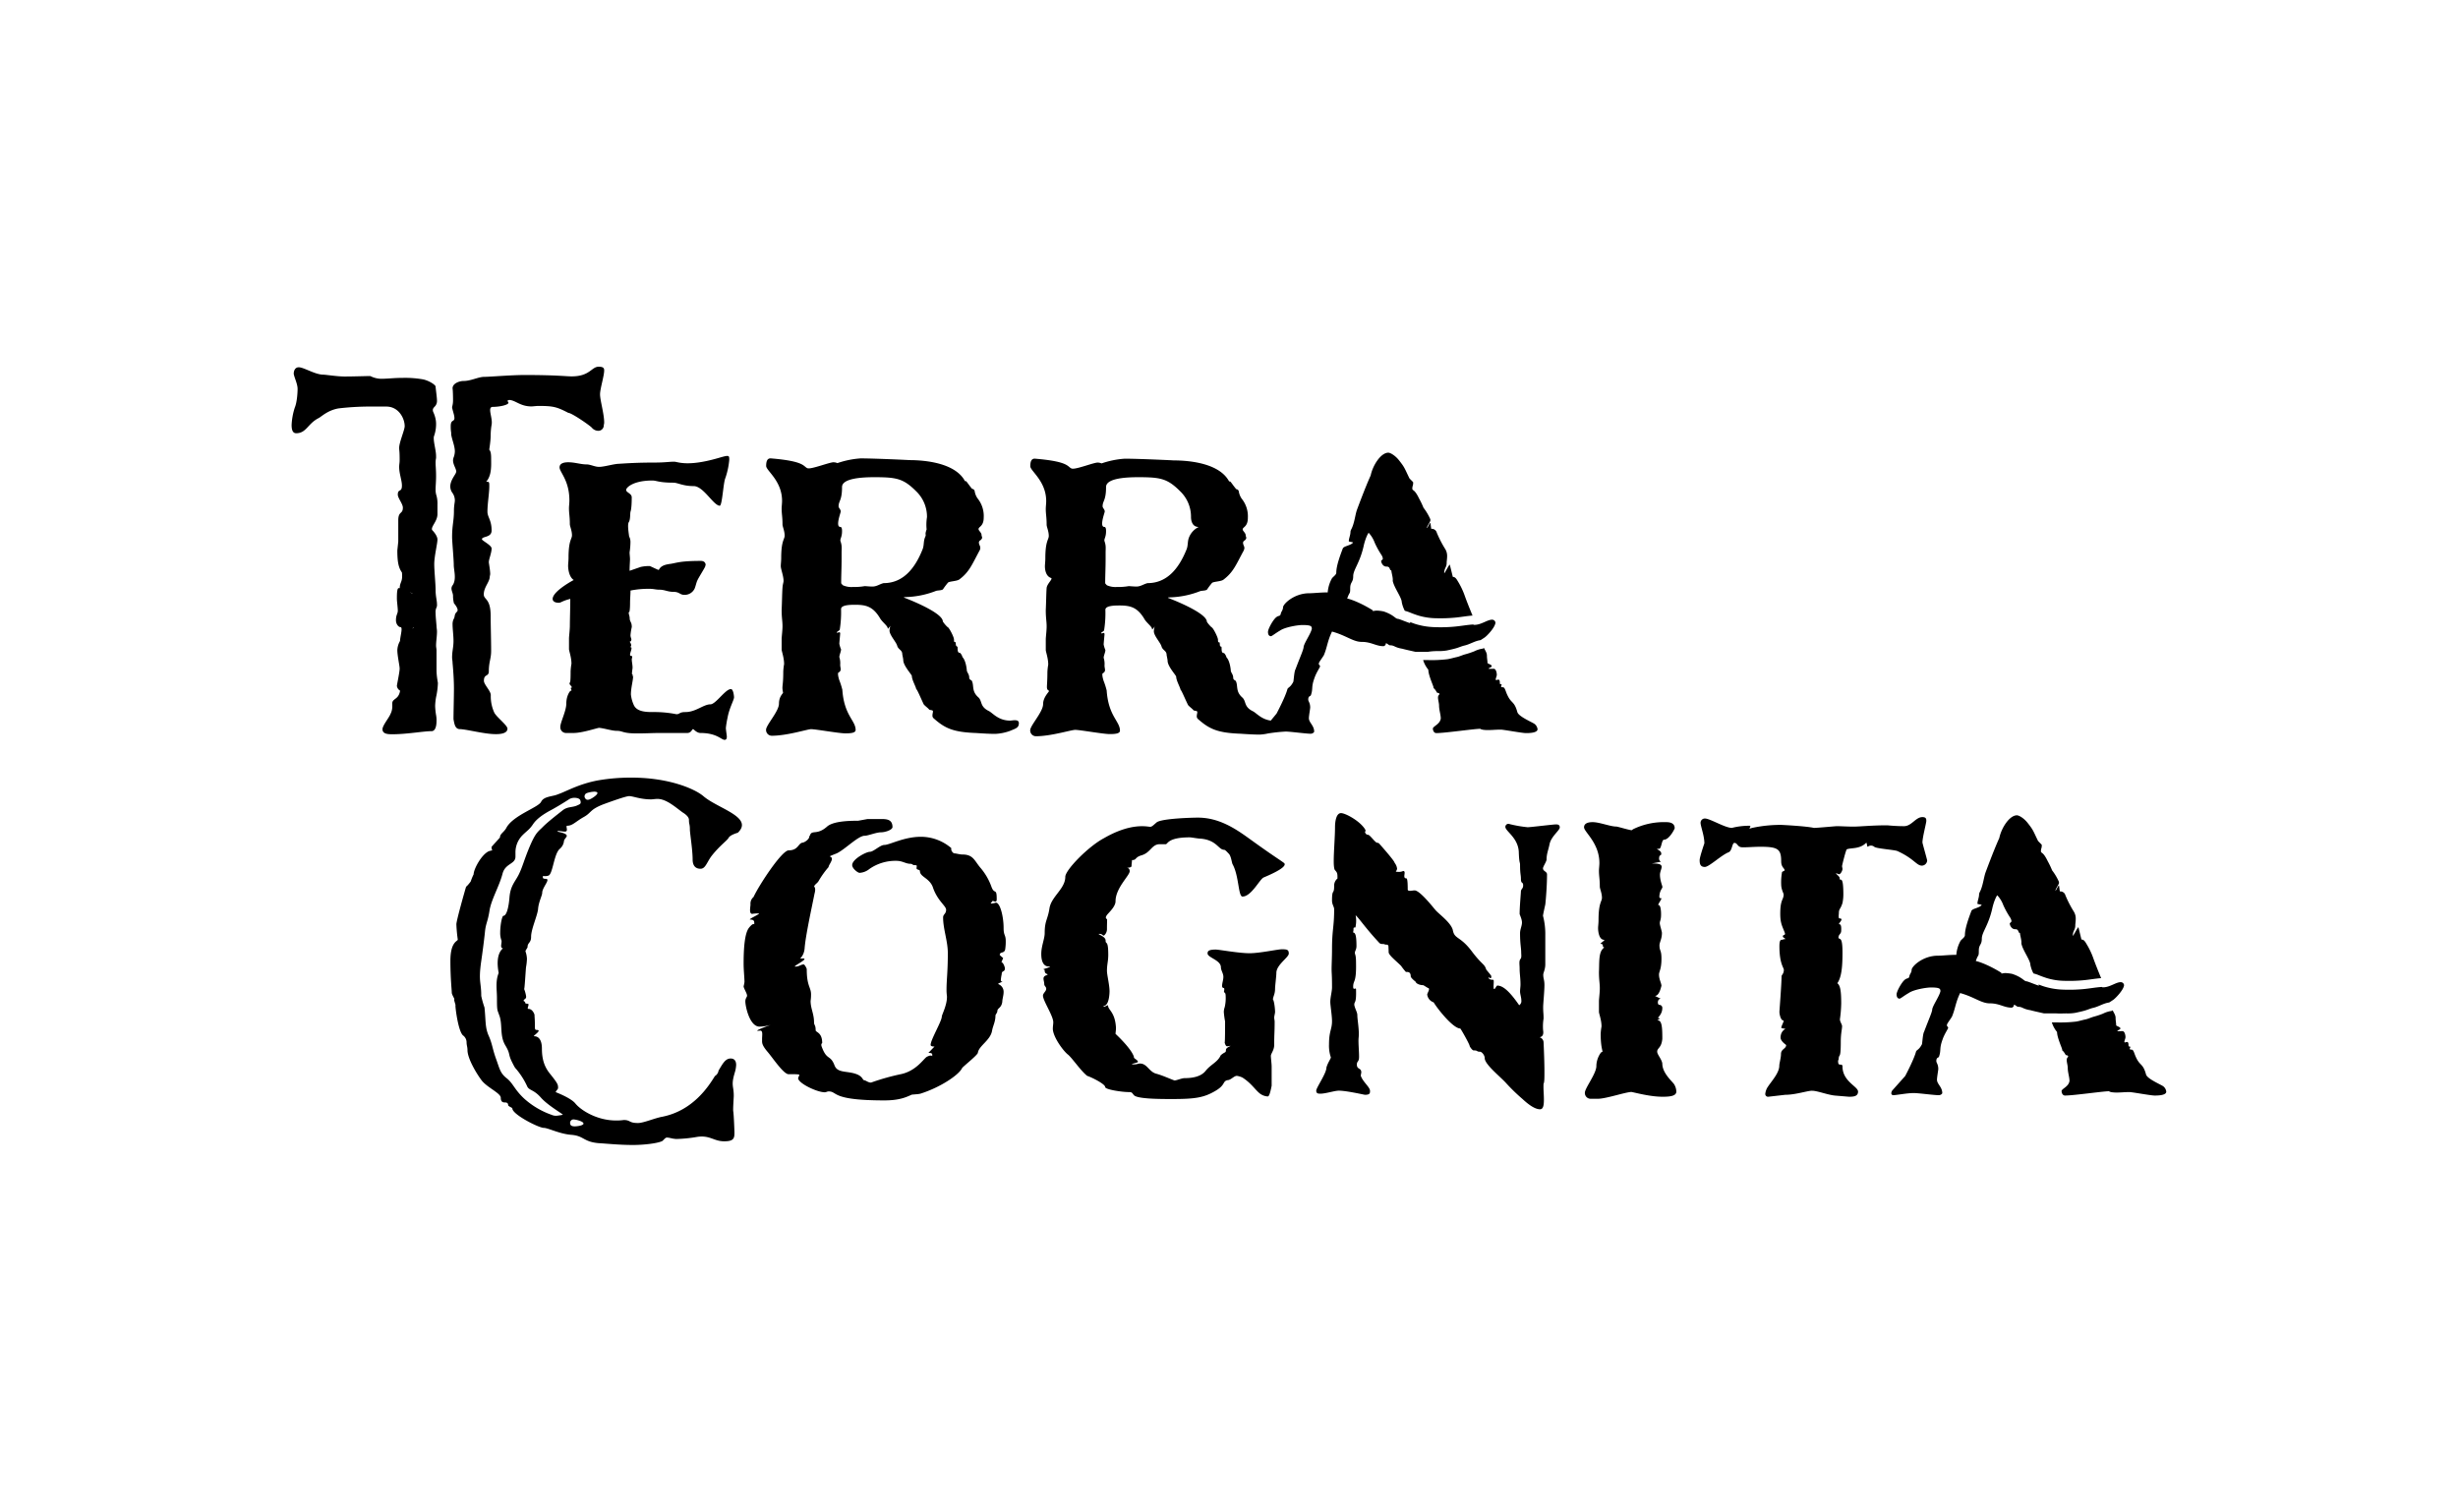 <svg id="Camada_1" data-name="Camada 1" xmlns="http://www.w3.org/2000/svg" viewBox="0 0 1000 615.24"><path d="M159.73,298.75c-1.68,0-4.12,0-4.12-2.05,0-1.5,2.68-4.68,3.24-6.17a6.83,6.83,0,0,0,.75-3.37v-.75a1.76,1.76,0,0,1,.74-1.68c.75-.75,2.57-1.24,2.57-5.54a29.38,29.38,0,0,1,4.35.86c-.93,0-2,1.31-3.18,1.31a2.63,2.63,0,0,1-2.61-2.24c0-.56,1.12-5.61,1.12-7.11,0-1.12-.94-5.24-.94-7.48a8.15,8.15,0,0,1,2.81-5.8c2.8-3,3.82-3,3.82-3.52,0-.37-4.28,6.27-5.21,6.27-1.12,0,1.2-6.3-.11-6.3-.75,0-1.87-1.13-1.87-2.81,0-2.24.75-2.62.75-3.93,0-1.12-.37-3.74-.37-4.86,0-1.5,0-4.3.74-4.3,1.5,0,5.43,2.24,5.61,2.24.38-.18-5.19-1.82-5.19-2.2,0-2.61,1.32-2.41.89-6.4-1.49-2.06-1.87-4.68-1.87-9l.38-3.55v-8.61c0-3.92,1.87-2.43,1.87-5.23,0-1.5-2.06-3.93-2.06-5.24,0-2.62,1.68-.75,1.68-3.74,0-2.06-1.12-4.86-1.12-7.48,0-1.31.19-1.5.19-3,0-3.92-.19-3.55-.19-4.86,0-2.24,2.24-7.29,2.24-8.79,0-3.18-2.42-8-7.47-8h-5.61a110.53,110.53,0,0,0-13.84.75c-4.31.75-6.74,3.18-8.05,3.92-4.49,2.25-5,6.18-9.16,6.18-1.5,0-1.87-1.5-1.87-3.37a26.62,26.62,0,0,1,1.31-7.11c.93-2.24,1.12-6.25,1.12-7.56,0-2.06-1.38-4.68-1.57-6.17,0-.94.38-2.62,2.06-2.62,2.06,0,6.62,3,10,3,.94,0,5.61.75,8.61.75,3.92,0,9-.19,10.47-.19a10.18,10.18,0,0,0,4.3,1.12c2.81,0,5.24-.37,9-.37a41.82,41.82,0,0,1,7.86.56c2.43.38,5.42,2.25,5.42,3,0,.57.56,4.39.56,5.7a3.26,3.26,0,0,1-.75,2.24c-.75.75-.93,1.12-.93,1.5a2.07,2.07,0,0,0,.18.93,12.5,12.5,0,0,1,.75,2.06,10.25,10.25,0,0,1,.38,3.18,14.88,14.88,0,0,1-.75,4.3,2.35,2.35,0,0,0-.19,1.12c0,2.06.94,5,.94,7.3v.75a8.18,8.18,0,0,0-.19,2.05c0,1.31.19,2.62.19,5.24,0,2.43-.19,3.93-.19,5.24a7.81,7.81,0,0,0,.37,2.8,12,12,0,0,1,.38,3.56v3.93c0,2.61-2.25,4.67-2.25,6a.68.68,0,0,0,.19.56c.75.75,2.06,2.43,2.06,3.74,0,1.69-1.3,6.83-1.3,10,0,2.81.55,7.95.55,10.75,0,2.25.56,4.12.56,5.61a2.71,2.71,0,0,1-.19,1.31,4.1,4.1,0,0,0-.37,2.25c0,1.31.19,3,.37,5.23,0,.75.19,1.5.19,2.25,0,2.06-.37,3.93-.37,5.8,0,.56.18,1.31.18,1.87v7.85a25.75,25.75,0,0,0,.38,4.3c0,.38.18.75.18,1.31a31.35,31.35,0,0,1-.74,5.62,25,25,0,0,0-.38,3.55,27.72,27.72,0,0,0,.38,3.74,11.06,11.06,0,0,1,.18,2.43c0,2.25-.56,4.12-2.05,4.12C172.69,297.45,165.53,298.75,159.73,298.75Zm24.77-6.17c0-2.62.18-9.35.18-12.34s-.18-6.36-.56-10.48c0-.74-.19-1.68-.19-2.24,0-2.62.57-4.11.57-6.73,0-2.25-.38-4.87-.38-6.74a4.9,4.9,0,0,1,.38-2.05c.74-1.13.18-1.87,1.3-3a1,1,0,0,0,.38-.74c0-1.13-1.5-2.81-1.5-2.81a12.19,12.19,0,0,1-.37-3c0-1.5-1.29-2.81-.17-4.31,1.69-2.43.47-6.16.47-8.22,0-2.43-.68-9.54-.68-11.41,0-4.87.75-6.55.75-10.66,0-2.25.37-3.37.37-4.31a5.38,5.38,0,0,0-1.12-3.18,4.5,4.5,0,0,1-.74-2.43c0-2.24,1.68-4.3,2.24-5.42,0-.19.19-.38.19-.56,0-1.31-1.31-2.81-1.31-4.68a4.53,4.53,0,0,1,.37-1.49,7.84,7.84,0,0,0,.37-2.06c0-2.25-1.12-4.68-1.49-6.92v-.75a14,14,0,0,1-.19-2.62c0-1.12.19-1.87.94-2.24a1.14,1.14,0,0,0,.56-1.13c0-1.3-.94-3.55-.94-4.48a9.39,9.39,0,0,0,.38-2.44c0-.56,0-3.82-.19-5.13,0-2.05,2.81-3,4.49-3,3,0,6-1.68,8.42-1.68,2.24,0,10.84-.75,16.46-.75,12.71,0,16.83.56,19.07.56,7.48,0,8.05-3.93,11-3.93,1.87,0,2.24.56,2.24,1.5,0,2.24-1.68,7.48-1.68,9.72,0,2.44,1.68,7.94,1.68,11.5,0,.56-.19.93-.19,1.49a2.22,2.22,0,0,1-2.24,1.87,3.52,3.52,0,0,1-2.62-1.31c-1.12-1.12-8.23-6-9.54-6-4.67-2.43-6.17-2.81-12-2.81-1.31,0-2.24.19-3,.19-4.68,0-6.54-2.62-9.16-2.62-.38.19-.57.19-.57.37s.38.57.38.75c0,.94-3.74,1.69-6.36,1.69-2.43,0,.06,4.48-.5,7.29a27.52,27.52,0,0,0-.38,4.12c0,3.36-.76,6.23-.76,8.1,0,.94-5-2.68-2.42-2.68s3.37.37,3.37,4.11c0,3.56.56,9.39-4.87,11.45-2.24.75.12-2.7.12-2.7,1.5,0,2.13.79,3.25.79.75,0,.75.38.75,1.87,0,2.81-.75,6.92-.75,10.29,0,2.24,1.69,3.37,1.69,7.67,0,3-3.93,2.24-3.93,3.55,0,.56,3.93,2.43,3.93,3.74,0,1.87-1.13,4.3-1.13,5.61,0,.38.56,3.18.56,4.87a8.58,8.58,0,0,1-.18.93c0,2.25-2.43,4.3-2.43,7.3,0,2.24,2.8,1.49,2.8,8.79,0,3.92.19,9.54.19,14.21,0,3.18-.94,4.49-.94,8.23,0,2.43-2,.94-2,3.93,0,1.5,2.8,4.11,2.8,5.8a15.89,15.89,0,0,0,1.5,7.29c1.12,1.87,5.28,5.05,5.28,6.36,0,1.68-2.06,2.24-4.68,2.24-4.86,0-12.07-2.05-14.87-2.05C185.24,296.51,184.87,294.83,184.5,292.58Z"/><path d="M231.13,230.21c0-.88.17-1.93.17-3.32,0-7.17,1.4-7.52,1.4-9.09,0-1.92-.87-3.67-.87-4.55,0-3.14-.35-4.19-.35-6.46,0-.88.17-2.1.17-3.15,0-8.21-4-11.53-4-13.46,0-1.74,1.92-2.09,3.5-2.09,2.79,0,5.07.87,7.51.87,1.57,0,3.32,1,5.07,1,1.92,0,5.24-1,7.51-1.22,3.15-.18,7.35-.53,14.86-.53,4.54,0,5.94-.35,8.21-.35,1.4,0,5.25,2.17,17.84-1.47,4.5-1.3,4.54-1.23,4.54.69a31.06,31.06,0,0,1-1.58,7.42c-.87,1.93-1.26,11.28-2.31,11.28-2.62-.18-6.6-8-10.62-8-4.37,0-6.47-1.39-8.21-1.39-5.95,0-6.82-.88-8.57-.88-7.69,0-10.66,2.8-10.66,3.85s2.27,1.39,2.27,3c0,5.07-.52,5.77-.52,5.94-.18,1,0,3.15-.7,4.19-.7,1.23.25,5.77.25,6.65,0,1.05-4.1-2.28-2.17-2.28.17,0,.17.35.52.35,1,0,2.1,1.23,2.1,3.32a27.67,27.67,0,0,1-.35,4.2c0,.87.17,1.92.17,2.79,0,.7-.17,2.8-.17,4.72l4.54-1.57a15.81,15.81,0,0,1,3.67-.35c.18,0,3.67,1.75,3.67,1.57.7-1.39,1.92-2.09,4.55-2.44s3.84-1.23,12.58-1.23c1.4,0,1.92.88,1.92,1.58,0,.17-.17.52-.17.7-.35.87-2.8,4.71-3.15,5.59-.52,1-.87,3.14-1.4,3.84a4.46,4.46,0,0,1-4,2.1c-1.74,0-1.92-1.22-4.36-1.22s-3.5-.88-5.77-.88c-1.4,0-2.28-.35-3.85-.35a36.83,36.83,0,0,0-7.86.7c0,1.75-.18,3.15-.18,5.25,0,1.92-.17,3.49-.35,3.49-.52,0,.19,1.73.19,2.25,0,1.92.86,1.6.86,3.87a22,22,0,0,0-.52,3.32c0,.87.35,1.22.35,1.75,0,.35-.18.87-.7.87,1.61,2.23-.49,2.23.39,2.23,1.22,0-1.07,3.54.16,3.54.87,0,.32,1,.32,1.4,0,1,.32,2.22.32,3.44,0,.52-.67,3.55.21,3.55,1.22,0-4.72-1.58-2.62-1.58,1.74,0,2.62.7,2.62,1.58,0,1.74-.88,4.54-.88,7.34a13.61,13.61,0,0,0,1.05,4c1.05,2.79,4.37,3.14,7.69,3.14a46.23,46.23,0,0,1,9.79.88c1.4,0,1.05-.88,3.67-.88,4.19,0,7.34-3.14,10.13-3.14,1.93,0,5.26-4.9,7.53-6a1.86,1.86,0,0,1,.88-.18c.87,0,1.21,2.63,1.21,3.33,0,1.05-1.93,4.37-2.62,8.21a40.38,40.38,0,0,0-.7,4.2c0,.87.38,3,.38,3.49a2.16,2.16,0,0,1-.18,1.05.88.88,0,0,1-.69.35c-1.4,0-3.18-2.79-9.82-2.79-1.58,0-2.8-1.58-3-1.58-.52,0-.7,1.58-2.44,1.58H268.18c-3,0-5.07.17-9.09.17-5.94,0-5.59-1.05-8.21-1.05-1.93,0-5.07-1.05-7.17-1.22-1.22.17-6.82,2.1-10.49,2.1h-3a2.35,2.35,0,0,1-2.27-2.45c0-1.92,2.45-6.47,2.45-9.61,0-3,1.46-5.13,1.81-5.13.88,0-.64-1.29.41-1.29.35,0-.89-1.37-.89-1.37,0-1.75.42,1.32.42-5.32a23.26,23.26,0,0,1,.34-3c0-2.62-1-5.24-1-5.94v-4.37c0-.88.35-3.5.35-5.25,0-2.09.17-7.51.17-10.83-3.49.87-3.67,1.57-4.72,1.57-1.4,0-2.45-.52-2.45-1.57,0-2.62,5.95-6.29,8.57-7.69C231.48,234.75,231.13,231.43,231.13,230.21Z"/><path d="M313.93,299.36a2.35,2.35,0,0,1-2.27-2.44c0-1.92,5.25-7.48,5.25-10.62,0-3,1.73-4.16,1.66-4.5-.6-3,.09-2,.09-8.59a23.52,23.52,0,0,1,.34-3c0-2.61-1-5.23-1-5.93V260c0-.88.35-3.5.35-5.24,0-2.1-.35-3.32-.35-6.63.17-3.49.17-6.47.34-8.94.13-1.83.48-2.1.43-3.12-.11-2.09-1.12-4.52-1.12-5.75,0-.87.17-1.92.17-3.31,0-7.16,1.4-7.51,1.4-9.08,0-1.92-.87-3.66-.87-4.54,0-3.14-.35-4.19-.35-6.45,0-.88.17-2.1.17-3.15,0-8.2-6.47-12.28-6.47-14.2,0-1.74.37-3.2,1.93-3.08,14.06,1.15,13.15,3.36,14.89,4,1.48.54,8.85-2.42,10.6-2.42a4.28,4.28,0,0,1,1.57.34,36.8,36.8,0,0,1,9.42-1.92c5.76,0,20.6.7,19.73.7,8,0,19.13,1.63,22.79,8.62.46-.47.94.8,2.86,3.08a1.12,1.12,0,0,1,1.05,1,7.07,7.07,0,0,0,1.17,2.88,11.38,11.38,0,0,1,2.5,7.77c0,3.67-2.1,3.67-2.1,4.71,0,.7,1.22,1.4,1.22,2.45,0,.69.71,1-.34,2-.52.35-1.12.67-.4,2.26a2.09,2.09,0,0,1,.05,1.8c-3.15,5.76-4.19,8.9-8.38,12-1.05.7-3.67.7-4.54,1.22a29.94,29.94,0,0,0-2.1,2.79c-.69.53-2.26.35-3,.7a36.43,36.43,0,0,1-12.4,2.45.79.79,0,0,0-.52.17s15.88,5.93,15.88,9.77a12.66,12.66,0,0,0,1.92,2.27c.53,0,2.62,4,2.62,5.06,0,2.27.75-.32.75,2.3l.42.59c.7-.53-.3,2.7,1.28,2.52a3.75,3.75,0,0,1,1,1.75c1.4,1.4,1.75,5.06,1.75,5.24,0,1,1,1.58,1,3.15,0,.87,1.11,1,1.11,1.38.88,1.92-.17,4,2.45,6.46,1.92,1.57.52,3.84,4.53,5.76,1.57.88,3.84,3.84,8.56,3.84.87,0,3.54-.73,3.54,1,0,1.92-1.16,2.17-3.7,3.22a20.1,20.1,0,0,1-5.95,1.18c-2.27,0-5.06-.17-7.68-.35-9.43-.34-12.74-1.92-17.28-5.93a1.44,1.44,0,0,1-.53-1.4c0-.69.18-.69.18-1.57,0-.52-1.42-.37-1.6-.72-.35-.52-2.07-1.72-2.24-2.24-1.4-3-2.44-5.59-3-6.11,0-.7-1.74-3.67-1.74-5.24,0-.52-3.49-4.19-3.49-6.46,0-.52-.4-2.21-.4-2.38,0-1.75-1.52-1.81-2.05-3.38-.35-1.57-3.14-4.36-3.14-6.28a7.62,7.62,0,0,1,.35-1.92c.52-.7-1.06,1.52-1.06,1.17,0-1.22-2.26-2.57-3.3-4.49-2.8-4.53-5.59-5.23-9.95-5.23-1.75,0-5.76,0-5.76,1.74a44.59,44.59,0,0,1-.52,8.3c0,.52-2.1,1.3-.88,1.3.18,0,.53-.17.7-.17s.35.17.35.52c0,.18-.35,3.67-.35,4.19a12,12,0,0,0,.7,2.27c0,.87-.7,2.27-.7,3.14a8.18,8.18,0,0,1,.35,3.14c0,1.4.8,2.33-.77,3.2-.18.18-.21,1.19.42,3.09a30.12,30.12,0,0,1,1.22,3.84c.7,10.47,5.41,12.52,5.41,16.36,0,1.22-1.92,1.4-4.18,1.4-2.62,0-12.05-1.71-14-1.71C328.25,296.77,320.21,299.36,313.93,299.36Zm33-60.53a25.61,25.61,0,0,0,4.89-.35c.35,0,1.92.17,3.14.17,1.75,0,3-1.05,4.54-1.39,8,0,12.74-6.11,15.71-13.44.87-1.92.35-3.49,1.22-5.42.52-1.22-.34-.49.55-3a19.61,19.61,0,0,1,.15-5,14.38,14.38,0,0,0-4.37-10.48c-5.23-5.23-8-5.76-17.1-5.76-4.54,0-13.09.35-13.09,4,0,5.58-1.4,5.58-1.4,7.85,0,.7.87,1.22.87,2.1,0,.52-2.26,6.28-.17,6.28.7,0,.7,1.22.7,1.75,0,2.61-.94,3.11-.61,4.11.66,1.91.43,2.87.43,4.61v2.62c0,3.84-.17,6.46-.17,9.78,0,.17.52.69.7.87A8.47,8.47,0,0,0,346.93,238.83Z"/><path d="M624.22,294.49c-1.4-.87-6.38-3-6.9-4.72-1.23-4.54-2.45-3.49-4-6.82-.88-1.74-1-3.32-1.93-3.32-1.74,0,.5-1.29-1.07-1.29-.35,0,.3-2.29-1.18-1.72-1.31.5-.19-1.18-.19-2.06s-.35-2.44-1.23-2.44c-1.57,0-3,.22-1.38-.55,1.74-.86-1.18-1.48-1.18-1.83,0-1.05-.23-1.82-.23-3s-.72-2.06-1.19-3.1a1.77,1.77,0,0,1-1,.35,11.44,11.44,0,0,0-2.94,1,33.08,33.08,0,0,1-3.64,1.22c-1.21.31-2.31.89-3.54,1.15s-2.46.65-3.71.85a53.69,53.69,0,0,1-8.22.35H579s0,.05,0,.07a11.42,11.42,0,0,0,2.09,3.85c0,2.27,2.1,6.64,2.1,7.16,0,.7.15-.11,1.43,2.18.35.17,1.5.15.73,1s.11,2.73.11,4.3c0,1.75.7,3.67.7,5.24-.35,2.28-2.87,3-3.22,4,0,1,.52,1.92,1.4,1.92,3.49,0,15.46-1.75,17.91-1.75.34.35,1.57.52,3.14.52s3.32-.17,4.55-.17h.87c1.92.17,8.48,1.4,10,1.4,1.05,0,4.72,0,4.72-1.58A3.21,3.21,0,0,0,624.22,294.49Z"/><path d="M584.9,264.9a18.62,18.62,0,0,0,3.73-.24c1.26-.28,2.57-.55,3.8-.91s2.23-.84,3.41-1.11c2.2-.5,4.23-1.89,6.49-2.18.35-.2.85-.54,1.7-1.1s4.2-4,4.37-6a1.35,1.35,0,0,0-1.39-1.22c-1.93,0-4.38,2.1-7.17,2.1a.86.86,0,0,1-.51-.15c-2.57.17-5.12.66-7.68.88a59.53,59.53,0,0,1-8,.2,28.75,28.75,0,0,1-8-1.34c-.7-.24-1.39-.5-2.07-.76l.2.47c-.52,0-4.54-1.75-5.07-1.75-1.05,0-1.57-1.57-5.77-3a16.85,16.85,0,0,0-2.79-.35c-.7,0-1.23.17-1.58.17-.17,0,0-.17-.17-.35-5.95-3.67-10-4.72-10.31-4.72,1-3,1.22-1.57,1.22-4.19s1.22-2.27,1.22-4.9,2.62-5.24,4.2-12.06c.7-3.32,1.92-5.59,2.1-5.59a11.81,11.81,0,0,1,2.44,4,35.19,35.19,0,0,0,2.8,5.07,3.46,3.46,0,0,1,.52,1.4c0,.52-.7.7-.7,1a2.9,2.9,0,0,0,.7,1.57,1.92,1.92,0,0,0,1.58.7c1.57,0,1,1.54,1.88,1.54,0,.87.74,3,.56,4.23.53,2.79,3.68,6.81,3.68,8.74a13.3,13.3,0,0,0,1.23,3.47,16.59,16.59,0,0,1,1.85.59c1.15.49,2.33.91,3.52,1.3a26.68,26.68,0,0,0,7.38,1.14,63.78,63.78,0,0,0,7.7-.25c2.37-.22,4.73-.66,7.1-.84-.47-1.21-1.63-3.87-3.09-7.86a30.57,30.57,0,0,0-3-6.29c-.7-1.23-1.22-1.58-1.92-1.58l-1.23-5c-.35,0-2.27,4-2.27,3.45,0-2.1,1-2.27,1-4.2,0-.69.18-1.57.18-2.62a5.36,5.36,0,0,0-.88-3.14,45.27,45.27,0,0,1-3.32-6.47,2.12,2.12,0,0,0-2.27-1.58l-.33-2.42c-.35,0-1.25,2.25-1.42,2.07-.18-.34,1.4-2.62,1.4-3v-.52a22.5,22.5,0,0,0-2.8-4.72,31.41,31.41,0,0,0-1.75-3.67c-1.92-4-2.62-3.13-2.79-4,0-1.4.35-1.07.35-2.64,0-.18-1.4-1.4-1.58-1.75-1.92-4-1.92-4.37-4-7-1.57-2.1-3.67-3.33-4.54-3.33-3,0-6.3,5.07-7.17,9.27-2.1,4.54-5.59,14-5.59,14-.7,1.93-1,5.42-2.28,7.87a2.56,2.56,0,0,0-.35,1.05c0,1.4-.68,2.65-.68,3.87,0,.18,1.73.32,1.73.5-.87,1.22-3.84,1.4-4.19,2.45-1.05,2.79-2.63,7-2.63,9.78,0,1.05-1.57,1.75-1.92,2.63a13.88,13.88,0,0,0-1.57,5.42c-3,0-5.77.35-7.52.35-6.12,0-10.66,4.37-10.66,5.76,0,1.05-.86,2-.86,2.35-.35,1.75-.89.45-2.46,2.2-1.23,1.4-2.8,4.37-2.8,5.42,0,1.22.53,1.75,1.22,1.75.35,0,2.1-1.4,3.67-2.28,1.93-1.39,7.17-2.27,9.1-2.27,3.67,0,3.84.53,3.84,1.57-.52,2.1-2.8,5.25-3.32,7.17,0,1.23-1.22,3.67-3.32,9.27-.53.87-.7,4.37-.88,5.07-1.22,2.44-2.27,2.27-2.44,3.14-.88,3.15-4,9.09-4.37,9.79L517,293.19c-3.8-.5-5.78-3-7.19-3.75-4-1.92-2.61-4.19-4.53-5.76-2.62-2.44-1.57-4.54-2.45-6.46,0-.34-1.11-.51-1.11-1.38,0-1.57-1-2.11-1-3.15,0-.18-.35-3.84-1.75-5.24a3.75,3.75,0,0,0-1-1.75c-1.58.18-.58-3.05-1.28-2.52l-.42-.59c0-2.62-.75,0-.75-2.3,0-1-2.09-5.06-2.62-5.06A12.66,12.66,0,0,1,491,253c0-3.84-15.88-9.77-15.88-9.77a.79.79,0,0,1,.52-.17,36.43,36.43,0,0,0,12.4-2.45c.69-.35,2.27-.17,3-.7a29.94,29.94,0,0,1,2.1-2.79c.87-.52,3.49-.52,4.54-1.22,4.19-3.14,5.23-6.28,8.37-12,0-.35.47-.69,0-1.8-.72-1.59-.12-1.91.4-2.26,1.05-1,.34-1.36.34-2,0-1.05-1.22-1.75-1.22-2.45,0-1,2.1-1,2.1-4.71a11.38,11.38,0,0,0-2.5-7.77,7.07,7.07,0,0,1-1.17-2.88,1.12,1.12,0,0,0-1.05-1c-1.92-2.28-2.4-3.55-2.86-3.08-3.66-7-14.77-8.62-22.79-8.62.87,0-14-.7-19.73-.7a36.8,36.8,0,0,0-9.42,1.92,4.28,4.28,0,0,0-1.57-.34c-1.75,0-9.12,3-10.6,2.42-1.74-.64-.83-2.85-14.89-4-1.56-.12-1.93,1.34-1.93,3.08,0,1.92,6.47,6,6.47,14.2,0,1-.17,2.27-.17,3.15,0,2.26.35,3.31.35,6.45,0,.88.87,2.62.87,4.54,0,1.57-1.4,1.92-1.4,9.08,0,1.39-.17,2.44-.17,3.31,0,1.23.33,4,2.46,4.71,1,.32-1.64,2.33-1.77,4.16-.17,2.47-.17,5.45-.34,8.94,0,3.31.35,4.53.35,6.63,0,1.74-.35,4.36-.35,5.24v4.36c0,.7,1,3.32,1,5.93a23.52,23.52,0,0,0-.34,3c0,6.63-.72,6.8.65,7.68.29.19-2.4,2.44-2.4,5.41,0,3.14-5.25,8.7-5.25,10.62a2.35,2.35,0,0,0,2.27,2.44c6.28,0,14.32-2.59,16.07-2.59,1.92,0,11.35,1.71,14,1.71,2.26,0,4.18-.18,4.18-1.4,0-3.84-4.71-5.89-5.41-16.36a30.12,30.12,0,0,0-1.22-3.84c-.63-1.9-.6-2.91-.42-3.09,1.57-.87.77-1.8.77-3.2a8.18,8.18,0,0,0-.35-3.14c0-.87.7-2.27.7-3.14a12,12,0,0,1-.7-2.27c0-.52.35-4,.35-4.19,0-.35-.18-.52-.35-.52s-.52.17-.7.17c-1.22,0,.88-.78.88-1.3a44.59,44.59,0,0,0,.52-8.3c0-1.74,4-1.74,5.76-1.74,4.36,0,7.15.7,9.95,5.23,1,1.92,3.3,3.27,3.3,4.49,0,.24.75-.74,1.05-1.14a7.7,7.7,0,0,0-.34,1.89c0,1.92,2.79,4.71,3.14,6.28.53,1.57,2.05,1.63,2.05,3.38,0,.17.4,1.86.4,2.38,0,2.27,3.49,5.94,3.49,6.46,0,1.57,1.74,4.54,1.74,5.24.53.52,1.57,3.14,3,6.11.17.52,1.89,1.72,2.24,2.24.18.35,1.6.2,1.6.72,0,.88-.18.88-.18,1.57a1.44,1.44,0,0,0,.53,1.4c4.54,4,7.85,5.59,17.28,5.93,2.62.18,5.41.35,7.68.35a18.76,18.76,0,0,0,3.46-.46,67.06,67.06,0,0,1,7.2-.77c1.93,0,8.27.88,10.19.88.7,0,1.4-.53,1.4-.88,0-2.44-2.15-3.67-2.15-5.42,0-1,.53-3.84.53-4.37,0-1.92-.79-2.5-.79-3.2,0-1.75,1-1.17,1.14-2,.87-2.62,0-3,1.4-6.82.69-2.1,2.27-4.37,2.27-4.72,0-.7-1.16-.49,0-2.22s1-1.45,1.54-2.32c1.4-3.32,1.4-5.6,3.32-9.62,5.77,1.58,8.57,4.2,12.06,4.2,4,0,5.77,1.75,8.92,1.75.17,0,.87-.35.87-.88,0-.87,1.19.52,1.72.52,1.92,0,1.78.88,5.1,1.41.77.25,3.66.88,5.38,1.27h4.85C582.1,265,583.5,264.92,584.9,264.9Zm-118-27.64c-1.57.34-2.79,1.39-4.54,1.39-1.22,0-2.79-.17-3.14-.17a25.61,25.61,0,0,1-4.89.35,8.47,8.47,0,0,1-4-.7c-.18-.18-.7-.7-.7-.87,0-3.32.17-5.94.17-9.78v-2.62c0-1.74.23-2.7-.43-4.61-.33-1,.61-1.5.61-4.11,0-.53,0-1.75-.7-1.75-2.09,0,.17-5.76.17-6.28,0-.88-.87-1.4-.87-2.1,0-2.27,1.4-2.27,1.4-7.85,0-3.67,8.55-4,13.09-4,9.07,0,11.87.53,17.1,5.76a14.38,14.38,0,0,1,4.37,10.48c0,.34,0,4.06,3.15,4a8,8,0,0,0-3.85,4c-.87,1.93-.35,3.5-1.22,5.42C479.62,231.15,474.91,237.26,466.88,237.26Z"/><path d="M403.76,366.55c0,.52-1.4,1.07-.18,1.07a10.73,10.73,0,0,0,1.57-.35c1.75,0,3.15,5.72,3.15,10.26,0,3.31.87,2.62.87,5.41a19.47,19.47,0,0,1-.18,3c-.17,2.27-2.26,1.05-2.26,2.62a10.16,10.16,0,0,0,1.39,1.22l-.7,1.75c.7,0,1.4,1.92,1.4,2.44,0,1.75-1.29.69-1.29,2.44a15.42,15.42,0,0,0-.35,2.27c0,.35.18.69.35.69,1.22,0-2,.71-1.33,1.06a3.34,3.34,0,0,1,2.1,3.32c0,1.22-.53,2.79-.53,3.84-.35,2.62-2,2.53-2,3.75,0,.7-.78,1.48-.78,1.83,0,2.62-1.05,4.19-1.4,6.29-.69,3.84-5.41,6.1-5.76,8.9-.17,1-6.28,5.76-6.45,6.28-1.23,2.62-8.56,7.68-16.76,10.3-1.05.35-3.67.35-3.84.52-2.27,1.05-5.06,2.27-11,2.27-22,0-18.85-3.66-22.69-3.66-.52,0-1,.35-1.57.35-3.14,0-10.82-3.67-10.82-5.76a13.39,13.39,0,0,1,.53-1.23c0-.17-.35-.35-1.92-.35h-2.45c-2.09,0-6.46-6.63-8.55-9.07s-2.27-3.49-2.27-4.36v-1.05c0-1.4.45-3.45-.93-3.25-3.86.55,4.42-2.34,4.42-2.34a17.69,17.69,0,0,1-4.54.7c-4,0-5.76-8.2-5.76-10.3,0-1.22.7-1.74.7-2.27,0-1-1.4-3-1.4-3.84a14.48,14.48,0,0,0,.35-1.74c0-1.75-.35-4.71-.35-7.51,0-5.76.35-12.39,2.27-14.66,2.27-2.79,2.06-.27,2.06-2,0-.87-.52-1.22-1.57-1.22-1.4,0,4.58-2.52,3.35-2.52a16.89,16.89,0,0,0-2.61.18c-.7,0-.88-.7-.88-1.57s.18-1.75.18-2.27a3.49,3.49,0,0,1,1.22-3c2.27-4.89,11.52-19,14.31-19,4,0,3.84-3,5.76-3.15.87-.17,2.62-1.39,2.62-2.44,0-.17.35-.52.35-.7.87-2.09,2.79.18,6.81-3.31,2.44-2.27,8.9-2.45,12.74-2.45l3.84-.7h5.41c2.44,0,4.71.18,4.71,3.32-.17,1.22-3.14,2.09-4.71,2.09-1.92,0-5.24,1.4-6.63,1.4-2.62,0-8,5.59-11.35,7.16l-.87.35c-3.49,1.39-1.09.5-1.09,1.89,0,1.05-1.36,2.64-1.36,3.34a36.41,36.41,0,0,0-4,5.59c-.52,1-1.7,1.47-1.87,2.34.87.87.12,2.89.12,3.07-1,5.06-3.66,17.1-4,22.16-.35,3.5-2.47,4.19-1.43,4.07,4.59-.52-3.81,3.27-2.41,3.27,1.75,0,2.27-.88,3.49-.88.35,0,1.22,1.57,1.22,1.92,0,7,1.75,7.33,1.75,10.3a17.12,17.12,0,0,1-.18,2.62c0,3.14,1.4,5.23,1.4,8.73,0,1.22.66.94.66,3.21,0,.87,2.66.8,2.66,5.16,0,.18-.35.18-.35.7a1.92,1.92,0,0,0,.17.87c2.1,5.76,3.49,3,5.24,7.68,1.22,3,4.88,2.1,8.55,3.32,3.14,1.05,2.65,2.66,3.7,2.66.34,0,1.88,1.18,2.76.83A93,93,0,0,1,366.76,437c6.1-1.39,9.07-6.28,10.29-7,3.32-1.74,2.21,1.73,2.21-1.06-.17-.53-.87-.53-1.57-.53l2.5-2.6c-1,0-1.57-.17-1.57-.69,0-2.1,4.54-9.6,4.54-11.52,0-.7,2.1-4.54,2.1-8,0-.53-.18-1.22-.18-2.8,0-4.36.53-7.15.53-15,0-4.89-1.92-9.78-1.92-14.49,0-1.4,1.22-1.4,1.22-3.14,0-1.57-3.32-3.49-5.24-8.73-1.22-4.19-5.41-4.54-5.41-7,0-.7-1.37-.45-1.37-1.14,0-1.05.53-1.29-1-1.29-.53,0-.73-.54-1.43-.54-2.09,0-3.14-1.22-5.93-1.22a18.5,18.5,0,0,0-10.83,3.32,6.92,6.92,0,0,1-4,1.57c-.7,0-3-1.75-3-3.15,0-2.44,5.76-5.41,7.16-5.41,1.57,0,4.19-2.79,5.93-2.79,2.1,0,8-3.32,14.84-3.32A19.06,19.06,0,0,1,387,345.06v.7c0,.18.56,1.47,1.43,1.47.52,0,2.06.45,3.11.45,4.54,0,4.89,2.62,7.5,5.59a24.78,24.78,0,0,1,4.37,7.68c1.22,3.14,2.09.17,2.09,4.88C405.5,367.58,404.46,366.55,403.76,366.55Z"/><path d="M521.53,386.24c2.09,0,2.79.18,2.79,1.75s-5.05,4.55-5.05,7.86c0,1.4-.53,5.24-.53,6.46,0,2.27-.86,3.21-.86,4.43.35,0,.86,3.25.86,5,0,.52-.35,1.74-.35,2.27s.18,1.22.18,1.57c0,4.88-.18,4.71-.18,9.6,0,2.09-1.36,3.55-1.36,4.42s.32,3.26.32,4.3v7.86c-.35,1.74-.88,4.36-1.57,4.36a5.84,5.84,0,0,1-3.67-1.57c-1.75-1.57-3.32-4-6.63-6.11a8,8,0,0,0-2.27-.7c-1.22,0-2.45,1.75-3.84,1.75-2.1.52-.7,1.92-4.89,4.36-4.71,2.79-8.38,3.32-17.63,3.32-4.71,0-14.13,0-15.53-1.57-.87-1.05-.77-1.26-2.17-1.26-2.62,0-9.53-1-9.53-2.06,0-1.22-5.58-4-7.33-4.54-2.61-2.09-5.76-6.8-7.67-8.55-1.75-1.22-6.11-7-6.29-10.47,0-1.22.18-1.92.18-2.79,0-2.62-4.19-8.73-4.19-10.83,0-1,1.32-1.74,1.32-2.79,0-.87-.8-1.05-.8-1.92,0-1.57-1.14-2.93,1-3.63,1.22-.7-.82,0-.82-1.78,0-.53-.35-.53-.52-.53-1,0,4.39-1.21,2.13-1.21-1.4,0-3-1.05-3-5.07,0-3.31,1.39-6.11,1.39-8.55,0-5.06,1.23-5.41,1.93-9.95.69-4.88,6.45-8,6.45-12.91,0-2.8,9.43-12.4,15.71-15.71,3.32-1.92,9.25-4.89,15.54-4.89,1.74,0,2.8.24,3.33.24.69,0,1.38-.76,2.6-1.81,2.09-1.57,14.31-1.92,16.76-1.92,9.07,0,16,5,21.64,9.08,9.18,6.62,11,7.6,13.34,9.32,1.06.78.08,2.47-8.22,5.95-1.6.68-5,7.77-8.61,7.77-1.75,0-1.4-8.38-4-13.1-.35-.52-.6-3.41-1.58-4.34-.38-.36-1.38-1.59-1.91-1.59-2.27,0-3-4-9.6-4.54-1,0-3.66-.52-4.36-.52-9.08,0-8.9,2.79-9.78,2.79h-2.44c-3.31,0-3.66,3.49-7.5,4.54-2.8.87-1.75,1.92-3.84,1.92.17,0-.13,1.38-.13,2.43,0,.87-3,.71-2.14.71,1,0,1.39.53,1.39,1.4,0,1.74-5.76,6.8-5.76,12.22,0,2.09-2.49,4.37-3.27,5.31-1.41,1.69-.16,1.78-.16,2.13,0,1.57-.06,1.46-.06,4.07a3.4,3.4,0,0,1-1.22,2.45c-.7,0-.52-.7-1.92-.7-1.22,0,2.59.93,2.59,2.68,0,1.92,1.08-.59,1.08,5.87,0,2.62-.53,3.84-.53,6.46,0,1.75,1.05,5.76,1.05,8.38,0,0,0,5.93-2.44,5.93,0,1,1.85-.78,1.85-.08,0,1.74,2.86,2.53,3.21,9,0,1.05-.18,1.92-.18,2.45,0,0,6.46,5.93,7.51,9.42-.35.53,1.61,1.14,1.61,2,0,.35-4.23,1-1.61,1,1.22,0,1.74-.35,2.44-.35,3,0,3.67,3.49,6.81,4.19,2.44.7,4.71,1.75,7,2.62.53.35,3-.87,4.36-.87,3,0,6.64-.53,8.56-3,2.09-2.62,4.88-3.49,6.11-6.29,1.74-1.57,2.13-.85,2.13-2.24,0-.87,2.05-1.6,1.88-1.6-.52,0-1,.18-1.4.18-.69,0-1-1.57-1-1.57.17,0,.17-6.46.17-8.55a34.47,34.47,0,0,1-.52-3.84,6.09,6.09,0,0,1,.35-1.92,16,16,0,0,0,.4-4.63c0-1.05-.35-1.4-.52-1.4-.52,0,.47-1.83-.41-1.83-.35,0-.52-.52-.52-.7,0-1.39.52-2.44.52-3.84s-1-2.61-1-3.84c0-3-5.43-3.93-5.43-5.67,0-.88.35-1.57,3.32-1.57,1.4,0,9.26,1.49,13.8,1.49C512.63,387.83,519.78,386.24,521.53,386.24Z"/><path d="M627.94,442.46c0,1.22.17,3.14.17,4.88,0,2.1-.17,4-1.57,4-2.09,0-4.71-1.92-7.15-4.19a74.92,74.92,0,0,1-6.81-6.63c-2.62-2.8-8.55-7.51-8.55-10,0-1.23-1.21-2.6-1.91-2.6-1.57,0-.71-.54-2.63-.54-.53,0-1.57-1.58-1.57-1.75,0-.7-3.67-7.16-3.84-7.16-2.8,0-8.9-7.5-10.83-10.64a3.85,3.85,0,0,1-2.61-3.15c0-.69,1.48-2.53.25-2.71l-1.82-1.12c-1.57,0-3-.7-3.14-1.4,0,0-2-1.53-2-2.22,0-2.27-1.81-1.62-2-1.8a25.89,25.89,0,0,1-1.92-2.44c-2.09-2.09-5.06-4.36-5.06-5.58,0-.88-.07-1.66-.07-2.19,0-.69-.35-.87-.87-.87-1,0-.28-.26-1.68-.26a1.59,1.59,0,0,1-1.4-.7c-5.23-5.58-8-9.77-9.42-11a11.7,11.7,0,0,1,0,4.53c0,1.05-.86-.16-.86,1.06a4.42,4.42,0,0,1-.19,1.39c.7.17,1.4.35,1.4,5.58,0,1.4-.65,2-.65,2.69,0,.87.47.63.47,4.12.18,8.38-1.16,6.92-1.16,9.72,0,1.74,1.16.05,1.16,1.1.18,6.11-.71,4.56-.71,6.31.35,1.74,1.24,2.94,1.24,4.16,0,1.92.87,6.11.52,9.25-.17,1.92.18,5.07.18,7.68,0,2.27-.89,1.62-.89,3.19,0,1.92,1.58,1.35,1.76,2.75.17.17-.18,1.57-.18,1.74.88,2.62,3.77,4.64,3.77,6.21,0,.88,0,1.58-2.09,1.58-1-.18-7.61-1.68-10.58-1.68-1.74,0-5.37,1.22-7.46,1.22-.88,0-1.75,0-1.75-1.23s4.15-7,4.15-9.41c.52-1.92,1.8-3.61,1.8-4.13a14.7,14.7,0,0,1-.75-5.3c0-5.41,1.22-6.11,1.22-9.42,0-2.27-.7-6.46-.7-7.86,0-1.92.7-4.19.7-5.93,0-5.41-.17-5.41-.17-7.51,0-1.57.17-5.06.17-7.85,0-8.21.87-9.08.87-16.41,0-1-.87-1.92-.87-3.49,0-5.24.87-2.09.87-6.11a3.69,3.69,0,0,1,1.35-2.89c0-1.92,0-2.34-1-3.39-.35-.35-.52-1.75-.52-3.67,0-3.84.52-10,.52-13.79,0-2.44.52-5.76,2.44-5.76,1.75,0,7.34,3,9.6,6.29,1.05,1.57-.49.79.56,2.18a1.33,1.33,0,0,0,.87.35c.7,0,2.94,3.23,3.64,3.23a1.31,1.31,0,0,1,.87.35c5.23,5.93,6.28,7.5,6.28,7.85a4.52,4.52,0,0,1,1,2.45,3.41,3.41,0,0,1-2.62,2.44c-2.62,0,0-3.16,0-2.63,0,.69,1.4,1.39,3.14,1.39a3.75,3.75,0,0,0,1.92-.35c1.57,0-.56,3,1.36,3,.52,0,.52,3.5.52,4.54,0,.35.35.53.87.53.7,0,1.4-.18,1.93-.18,2.09,0,7.33,6.63,8.37,7.86,1.23,1.57,6.29,5.06,7.16,8.2.7,4,3,2.27,8,9.08,4,5.23,4.89,4.71,5.58,7,.18.35,2.1,2.44,2.1,2.79,0,1.75-1.12.1-1.12.45,0,.7.7,1,1.92,1,.52,0-.28,3.92.42,3.75.35,0,.87-1.4,1.22-1.4,2.1,0,4.71,1.92,8.9,8a2,2,0,0,0,.88-1.92c0-1.22-.53-2.62-.53-3.67,0-.87.18-1.92.18-2.79,0-2.79-.35-4.36-.35-6.46,0-1.74-.35-3.14.35-4,.52-.53.28-1.87.28-2.74,0-1.75-.46-3.37-.46-7.73,0-1.58.78-2.95.78-4.35s-.95-3.16-.95-3.51c0-3,.52-8.38.52-9.25.18-1.05.91-1,.91-2.37,0-1.57-.91-.42-.91-2.69,0-1.57-.35-1.92-.35-5.59,0-1.39-.35-.35-.52-5.41-.35-5.76-5.46-8.35-5.46-10.09a1.25,1.25,0,0,1,1.4-1.23c.17,0,.52.18.69.18a49.81,49.81,0,0,0,7,1.19c1.05,0,10.43-1.15,11.48-1.15.52,0,1.57,0,1.57,1.22s-3.45,3.6-4.14,6.74c-.53,2.62-1.23,4-1.23,6.29,0,.87-1.46,2.92-1.46,3.62,0,1.22,1.64,1.26,1.64,2.48,0,4.89-.53,10.83-.7,12.22-.35,1.57-.94,4.27-.94,4.62a29,29,0,0,1,.94,7.77v12.05c0,1.92-.83,3.41-.83,4.11,0,1.75.48,2,.48,4.27,0,2.44-.52,7.67-.52,8.9,0,2.44.17,2.44.17,4.71a19.87,19.87,0,0,0-.18,4.87c.58,3.55-2.79,2.63-2.09,2.63a2.29,2.29,0,0,1,2.27,2.1c0,.35.35,7.16.35,12,0,2.45,0,4.37-.35,4.89C627.94,441.23,627.94,441.76,627.94,442.46Z"/><path d="M650.05,447.07h-3a2.35,2.35,0,0,1-2.27-2.45c0-1.92,4.68-7.74,4.68-10.88,0-3,1.82-5.69,2.17-5.69.88,0-.42-.77-.42-7.4a22.63,22.63,0,0,1,.35-3c0-2.62-1.05-5.23-1.05-5.93v-4.37c0-.87.35-3.49.35-5.23,0-2.1-.35-3.32-.35-6.64.18-3.49-.17-7.33,1.4-9.25,1.57-1.74.16.07.16-1.67,0-.35-.52-.53-.87-.53-.52,0,2.11-1.64,1.41-1.64-2.1,0-2.45-3.49-2.45-4.71,0-.87.18-1.92.18-3.31,0-7.16,1.39-7.51,1.39-9.08,0-1.92-.87-3.67-.87-4.54,0-3.14-.35-4.19-.35-6.46,0-.87.18-2.09.18-3.14,0-8.2-6.24-12.62-6.24-14.54,0-1.75,1.93-2.1,3.5-2.1,2.79,0,7.19,1.8,9.64,1.8.52,0,5.33,1.47,6.2,1.47.17,0,.35-.17.52-.35a28.57,28.57,0,0,1,13.34-2.92c1,0,3.67,0,3.67,2.45,0,.35-2.25,4.7-4.35,4.7-1,0-1,3.7-2,3.7-2.26,0,.89.38.89,1.95,0,1.22-.89,0-.89,2.23,0,.18.35,1.05.88,1.05l-3.83.74c2.44,0,4,.17,4,1.39,0,.7-.69,2.1-.69,3.14,0,2.45,1,4.54,1,5.07s-1.24,1.54-1.24,4c0,.35.17.52.69.52.7,0-1.71,2.83-1,2.83,1,0,1,3.3,1,3.83,0,2.27-.52,2.61-.52,3.49s.87,3.31.87,4c0,2.45-1,3.82-1,5,0,2.44.81,1.77.81,5.43,0,4.37-1,5.24-1,6.46,0,2.1,1,3.49,1,4.71,0-.52-.69,4-2.61,4-.18,0,2.45,1.19,2.28,1.19-1.4,0-1.41,2.47-.54,2.47a1.2,1.2,0,0,1,1.22,1.23c0,3.14-2.63,4.19-1.41,4.19s-1,.87-.51.87c1.75,0,1.92,2.79,1.92,7.5-.35,3.84-2.09,3.67-2.09,5.24,0,1.22,1.92,3.14,2.09,4.89,0,4.18,4.69,7.7,5,8.74a5.93,5.93,0,0,1,.7,2.62c0,1.92-3,2.1-5.59,2.1-5.06,0-10.78-1.6-12.7-1.95C661.21,444.38,653.37,447.07,650.05,447.07Z"/><path d="M880,441.93c-1.4-.88-6.39-3-6.91-4.72-1.22-4.55-2.45-3.5-4-6.82-.87-1.75-1-3.32-1.92-3.32-1.75,0,.49-1.3-1.08-1.3-.35,0,.3-2.28-1.18-1.72-1.31.5-.19-1.18-.19-2.05s-.35-2.45-1.22-2.45c-1.58,0-3,.23-1.39-.55,1.74-.86-1.18-1.48-1.18-1.83,0-1-.23-1.82-.23-3s-.72-2.06-1.19-3.1a1.7,1.7,0,0,1-1,.35,11.24,11.24,0,0,0-2.93,1,31.89,31.89,0,0,1-3.65,1.22c-1.2.32-2.31.9-3.54,1.15s-2.46.65-3.71.86a55,55,0,0,1-8.22.34h-1.68l0,.06a11.41,11.41,0,0,0,2.1,3.85c0,2.27,2.09,6.64,2.09,7.17,0,.7.15-.11,1.43,2.17.35.17,1.5.15.73,1.05s.11,2.72.11,4.29c0,1.75.7,3.68.7,5.25-.34,2.27-2.87,3-3.22,4,0,1,.52,1.92,1.4,1.92,3.49,0,15.46-1.75,17.91-1.75.35.35,1.57.53,3.14.53s3.32-.18,4.55-.18h.87c1.92.18,8.48,1.4,10,1.4,1.05,0,4.72,0,4.72-1.57A3.19,3.19,0,0,0,880,441.93Z"/><path d="M840.64,412.33a17.91,17.91,0,0,0,3.73-.24c1.26-.28,2.57-.55,3.81-.91s2.22-.84,3.4-1.11c2.21-.5,4.24-1.89,6.49-2.18.35-.2.85-.53,1.7-1.1s4.2-4,4.37-5.94a1.35,1.35,0,0,0-1.39-1.23c-1.93,0-4.37,2.1-7.17,2.1a.86.86,0,0,1-.51-.15c-2.56.17-5.12.67-7.68.89a61.23,61.23,0,0,1-8,.2,29.2,29.2,0,0,1-8-1.35c-.7-.23-1.39-.49-2.07-.76l.2.47c-.52,0-4.54-1.75-5.07-1.75-1,0-1.57-1.57-5.76-3a18.11,18.11,0,0,0-2.8-.35c-.7,0-1.23.18-1.58.18-.17,0,0-.18-.17-.35-5.94-3.67-10-4.72-10.31-4.72,1-3,1.22-1.58,1.22-4.2s1.22-2.27,1.22-4.89,2.63-5.25,4.2-12.06c.7-3.33,1.92-5.6,2.1-5.6a11.81,11.81,0,0,1,2.44,4,35.19,35.19,0,0,0,2.8,5.07,3.53,3.53,0,0,1,.53,1.4c0,.52-.7.7-.7,1.05a2.8,2.8,0,0,0,.7,1.57,1.87,1.87,0,0,0,1.57.7c1.57,0,1,1.54,1.88,1.54,0,.87.74,3,.57,4.23.52,2.8,3.67,6.82,3.67,8.74a13.21,13.21,0,0,0,1.24,3.48,16.39,16.39,0,0,1,1.84.58c1.15.49,2.33.91,3.52,1.3a26.07,26.07,0,0,0,7.39,1.14,61.7,61.7,0,0,0,7.69-.25c2.37-.22,4.73-.66,7.1-.84-.47-1.2-1.63-3.87-3.09-7.86a30.57,30.57,0,0,0-3-6.29c-.7-1.22-1.22-1.57-1.92-1.57l-1.22-5c-.35,0-2.28,4-2.28,3.44,0-2.09,1-2.27,1-4.19,0-.7.18-1.58.18-2.62a5.41,5.41,0,0,0-.88-3.15,45.27,45.27,0,0,1-3.32-6.47,2.11,2.11,0,0,0-2.27-1.57l-.33-2.43c-.35,0-1.25,2.25-1.42,2.08-.17-.35,1.4-2.62,1.4-3v-.53a22.76,22.76,0,0,0-2.8-4.72,31.41,31.41,0,0,0-1.75-3.67c-1.92-4-2.62-3.13-2.79-4,0-1.4.35-1.07.35-2.64,0-.18-1.4-1.4-1.58-1.75-1.92-4-1.92-4.37-4-7-1.57-2.1-3.67-3.32-4.54-3.32-3,0-6.3,5.07-7.17,9.26-2.1,4.55-5.59,14-5.59,14-.7,1.92-1.05,5.42-2.28,7.86a2.56,2.56,0,0,0-.35,1c0,1.4-.67,2.65-.67,3.88,0,.17,1.72.32,1.72.49-.87,1.23-3.84,1.4-4.19,2.45-1.05,2.8-2.62,7-2.62,9.79,0,1.05-1.58,1.75-1.93,2.62a13.93,13.93,0,0,0-1.57,5.42c-3,0-5.77.35-7.52.35-6.12,0-10.66,4.37-10.66,5.77,0,1-.86,2-.86,2.34-.35,1.75-.89.45-2.46,2.2-1.22,1.4-2.8,4.37-2.8,5.42,0,1.23.53,1.75,1.23,1.75.35,0,2.09-1.4,3.67-2.27,1.92-1.4,7.16-2.28,9.09-2.28,3.67,0,3.84.53,3.84,1.58-.52,2.1-2.79,5.24-3.32,7.16,0,1.23-1.22,3.68-3.32,9.27-.53.87-.7,4.37-.87,5.07-1.23,2.45-2.28,2.27-2.45,3.15-.87,3.14-4,9.09-4.37,9.79l-5.3,5.94a2.42,2.42,0,0,0-.35,1,.8.8,0,0,0,.7.87c1.39,0,5.65-.87,8.45-.87,1.92,0,8.26.87,10.18.87.7,0,1.4-.52,1.4-.87,0-2.45-2.15-3.67-2.15-5.42,0-1.05.53-3.85.53-4.37,0-1.92-.79-2.51-.79-3.21,0-1.75,1-1.16,1.14-2,.87-2.62,0-3,1.4-6.81.69-2.1,2.27-4.37,2.27-4.72,0-.7-1.16-.5,0-2.23s1-1.44,1.54-2.32c1.4-3.32,1.4-5.59,3.32-9.61,5.77,1.57,8.57,4.19,12.07,4.19,4,0,5.76,1.75,8.91,1.75.18,0,.87-.35.87-.87,0-.88,1.2.52,1.72.52,1.92,0,1.78.87,5.1,1.4.77.25,3.67.88,5.39,1.27,1.61,0,3.23,0,4.84,0C837.84,412.43,839.24,412.35,840.64,412.33Z"/><path d="M726.31,445.45l-6.9.79a1.11,1.11,0,0,1-1.23-1.23,6.69,6.69,0,0,1,.7-2.27c1.58-2.62,5-6,5-9.17,0-.87.69-3.14.69-4.71,0-2.09,2.1-2.09,2.1-3.67-.17-.17-2.27-1.57-2.27-3,0-3.32,2.92-3.67,1.52-3.67-.52,0-.7-.17-1-.17-.87,0,1.28-3.15.58-3.15-1.05,0-1.57-2.62-1.57-3.49,0-.35.87-11.35.87-14.49,0-.53.93-1,.93-2.61,0-.88-1.8-2.45-1.8-9.61,0-1.92.34-2.62.87-2.62.7,0,.56-.27,1.43-.27.52,0-.9-.77-.9-.95,0-1.22.87-.18.87-1.4-1-2.79-1.93-3.84-1.93-8,0-5.94,1.38-5.59,1.38-7.86,0-.35-1-2.09-1-4a23.08,23.08,0,0,1,.35-5.07c0-.17,1.05-.52,1.05-.7,0-.87-1.4-1.22-1.4-3.66,0-5.07-1.39-5.94-8.55-5.94-2.62,0-6.63.35-7.68.18-1.57-.18-1.57-1.75-2.8-1.75-1,0-.87,3.32-2.44,3.84-3,1.22-7.86,5.94-9.6,5.94-1.92,0-2.1-1.4-2.1-2.8,0-1.22,1.92-6.81,1.92-6.81,0-3.14-1.55-6.95-1.55-8.35a1.75,1.75,0,0,1,1.75-1.75c2.09,0,8.18,3.82,11,3.82a28.53,28.53,0,0,1,6.8-.87c.53,0,.7,0,.7.17,0,.35-.35.87-.35,1.05a9.18,9.18,0,0,1,1.58-.45,54.42,54.42,0,0,1,11.34-1.12c.35,0,10.31.52,13.27,1.22,1.4,0,6.81-.52,9.26-.7,1.57,0,4.36.18,6.81.18,2.79,0,7.33-.53,13.79-.53,1.92.18,4.19.35,6.81.35,3.14,0,4.71-3.69,7.51-3.69,1.57,0,1.57.87,1.57,1.57,0,.87-1.57,6.66-1.57,8.76,0,.34,1.92,7,1.92,7.33a2.23,2.23,0,0,1-2.1,2.09c-2.27,0-3.14-2.79-10-5.93-1.22-.53-8.73-1-9.43-1.75a2.08,2.08,0,0,0-2.64,0c-.35,0-.33-1.93-.68-1.58-2.61,2.62-6.11,1.92-7.85,2.62-.35.17-1.92,6.46-1.92,6.81,0,.52.17.7.17,1.22s-.7,2.1-1.39,2.1c-.35,0-.7-.35-1.23-.35-.35,0,1.47,1.23,1.47,1.93,0,1.92,1.5-2.11,1.5,6.62a17.51,17.51,0,0,1-.35,3.49c-.87,2.8-1.48,2.2-1.48,4.3,0,.17-.28,2,.25,2,2.27,0-1,2.37,0,2.37.87,0,.71,2,.71,2.54,0,1.58-1.12,1.41-1.12,3,.53.88,1.64-.75,1.64,6.06,0,5.23-.31,9.85-2.09,12.38,1.13.93,1.57,2.81,1.57,8.22a51.18,51.18,0,0,1-.53,6.46c0,1,.88,2.09.88,2.79,0,1.4-.53,2.8-.53,6.46,0,7.34-.71,4.54-.85,6.81-.05.87-.39.25-.17,1.75.19,1.25,1.72,0,1.72,1.39,0,6.11,6.33,8.13,6.33,10.22,0,1.92-1.75,2.1-3.67,2.1l-5.28-.44c-3.14-.18-7.5-2-9.77-2C735.39,443.77,730.5,445.45,726.31,445.45Z"/><path d="M214.05,405.41c0,.38,0,.76-.38.95-1.5,1.31,0,.71,0,1.65,0,.19.19.38.94.38,1.13,0-.54,2.11.4,2.11,1.69,0,2.45,2.25,2.45,2.44,0,.94.16,1.59.16,5,0,.94.19,1.13.76,1.13,2.44,0-1.86,2.55-1.11,2.55,1.88,0,3.2,1.5,3.2,5.08,0,5.46,1.69,8.28,3.57,10.54,3,3.76,3,4.14,3,5.45,0,.57-.94,1.13-.94,1.7,0,0,6,2.26,7.91,4.51,2.25,2.83,8.84,7,16.56,7a21.6,21.6,0,0,0,3.2-.19c2.82,0,2,1.22,5.79,1.22,2.26,0,6.81-2,9.82-2.54,12.42-2.44,18.82-12.23,21.46-16.56a3.17,3.17,0,0,0,1.5-2.26c1.51-2.44,2.64-4.89,4.9-4.89,1.5,0,2.25.94,2.25,2.64a12.71,12.71,0,0,1-.37,2.44l-.38,1.32c-1.32,4.7-.22,4.81-.22,8.76,0,.76-.38,5.68-.19,6.44.19.94.47,7.76.47,8.51,0,2.26-.19,3.58-4.14,3.58-4.33,0-5.76-2.55-11-1.8a56.1,56.1,0,0,1-8.6.86c-2.26-.19-2.39-.57-3.89-.57-.76.19-1.38,1.32-1.94,1.51-2.26.94-7.72,1.5-11.67,1.5-5.65,0-10.73-.56-14.11-.75-6.21-.57-5.84-3-11.11-3.39-4.7-.37-9.41-2.82-11.1-2.82-2.07,0-12.8-5.46-12.8-7.9,0-.38-1.71-.82-1.71-1.38,0-.94-.73-1.07-1.3-1.07s-1.69,0-1.69-1.88-5.46-4.14-7.72-7c-1.88-2.44-5.83-8.84-5.83-12.42,0-1.31-.37-1.91-.37-3.23a3.53,3.53,0,0,0-1.51-2.79c-2.07-2.07-3.2-12.42-3-12.23s-.82-2.44-.45-2.44c.19,0-1.06-1.89-1.06-2.64,0-1.13-.56-5.83-.56-13,0-7.9,3-7.9,3-8.65a58.5,58.5,0,0,1-.57-6.21c0-1.51,3.58-14.12,4-15.43-.18.56,1.87-1.91,1.87-2.09a21.22,21.22,0,0,1,1.15-2.81c0-2.07,3.19-8.09,6.21-9.41,4.32-1.31,1.08,1.68,1.08-1.71,0-.18,3.43-3.74,3.43-3.93,0-1.51,1.7-2.07,2.64-3.95,2.82-5.08,13.17-8.28,14.11-10.54,1.13-2.26,4.7-2.07,6.77-3,3.39-1.13,8.29-4.14,16.19-5.65A77.43,77.43,0,0,1,257,316.4c15.05,0,25.59,4.52,29.16,7.53,5.84,5.08,20.65,8.56,14,14.9,0,0-3.12.83-3.77,2.11-.5,1-3.58,3.13-6.8,7.21-2,2.58-2.53,5.33-4.59,5.33-2.26,0-3.21-1.51-3.21-3.77,0-3.95-1.12-10.73-1.12-12.23,0-2.26-.38-2-.38-3.89,0-1.32-1.69-2.51-2.63-3.07-2.83-2.07-6.59-5.46-10.17-5.46-.94,0-1.88.19-2.63.19-4.33,0-7.34-1.32-8.85-1.32-.37,0-1.5,0-10.72,3.39-5.65,2.26-4.52,3.38-8.09,5.27-3.2,1.88-4.33,3.38-6.4,3.38-.94,0,.74,2.39-1,2.39-1.31,0-3-.57-3,0,0,0,1.7.38,2.26.57,3.2,1.12.37,1.95.37,3.45a4.92,4.92,0,0,1-1.69,3c-2.45,2.07-2.83,10.54-4.71,10.92-2.07.56-2.18-.42-2.18.71,0,.56.76.56,1.13.56,2.26,0-1.39,3.43-1.39,5.69,0,1.13-1.51,3.76-1.7,6.78-.38,2.82-2.82,8.09-2.82,11.1,0,2.63-1.44,2.3-1.44,4.18,0,.38-1,1.46-.82,1.84a10.27,10.27,0,0,1,.57,3,23.12,23.12,0,0,1-.38,3.39c-.19,2.07-.57,9-.76,8.84A14.75,14.75,0,0,1,214.05,405.41Zm-18.26-.18a38.73,38.73,0,0,0,1.32,4.7c.57,5.46.19,8.09,1.7,11.48s1.5,5.27,3,9.41,1.69,5.83,4.33,7.9,3.19,4.71,7.33,8.47a33,33,0,0,0,10.92,6.4,4.36,4.36,0,0,0,2.07.38,23.22,23.22,0,0,0,2.45-.38c.75,0-5.84-3.58-8.85-7s-4.89-2.83-5.64-4.71a30.8,30.8,0,0,0-4.14-6.58c-.76-.95-.57-.38-1.89-3-1.88-3.77-.56-3.2-2.82-7s-1.13-7.9-2.26-11.67l-.75-2.07c-.38-.94-.38-2.82-.38-5.45,0-3.39-.7-6.76.7-10.24-1.71-9,2.5-10.09,1.56-10.09-.38,0-.56-.37-.56-.94s.18-.94.18-2.07a8.56,8.56,0,0,1-.56-3.38c0-3,.75-6.78,1.32-6.78,1.13,0,2.07-2.82,2.44-7.34.38-4.89,2.26-6.4,3.77-9.41s2.07-5.64,4.33-11.1c2.07-4.89,3-6,4.89-7.72l.56-.56c2.26-2.26,6.21-5.27,8.1-6.78s3.76-1.13,5.64-1.88c1.32-.56,1.69-.75,1.69-1.32a2.15,2.15,0,0,0-.18-.94c-.19-.56-1.13-.94-2.26-.94a4,4,0,0,0-2.26.57c-1.13.75-4.71,3-7.53,4.51s-5.64,3.39-7.15,5.65-2.44,2.63-4.33,4.52a9.93,9.93,0,0,0-2.82,7.15v1.5c0,3.2-4.14,2.64-5.27,7-1.32,5.08-4.51,10.35-5.27,14.86-.75,4.89-1.5,5.08-1.88,8.85s-1.13,9.27-1.51,11.85C194.57,399.57,195.79,399.39,195.79,405.23Zm36.14,51.56c0,.94.37,1.5,1.88,1.5,1.13,0,3.57-.37,3.57-1.12,0-.95-3.19-1.7-4.14-1.7A1.41,1.41,0,0,0,231.93,456.79Zm6-132.25c.41.85,1,1.19,2.35.54,1-.49,3.06-1.89,2.74-2.56-.41-.85-3.62-.15-4.47.26A1.42,1.42,0,0,0,237.91,324.54Z"/></svg>